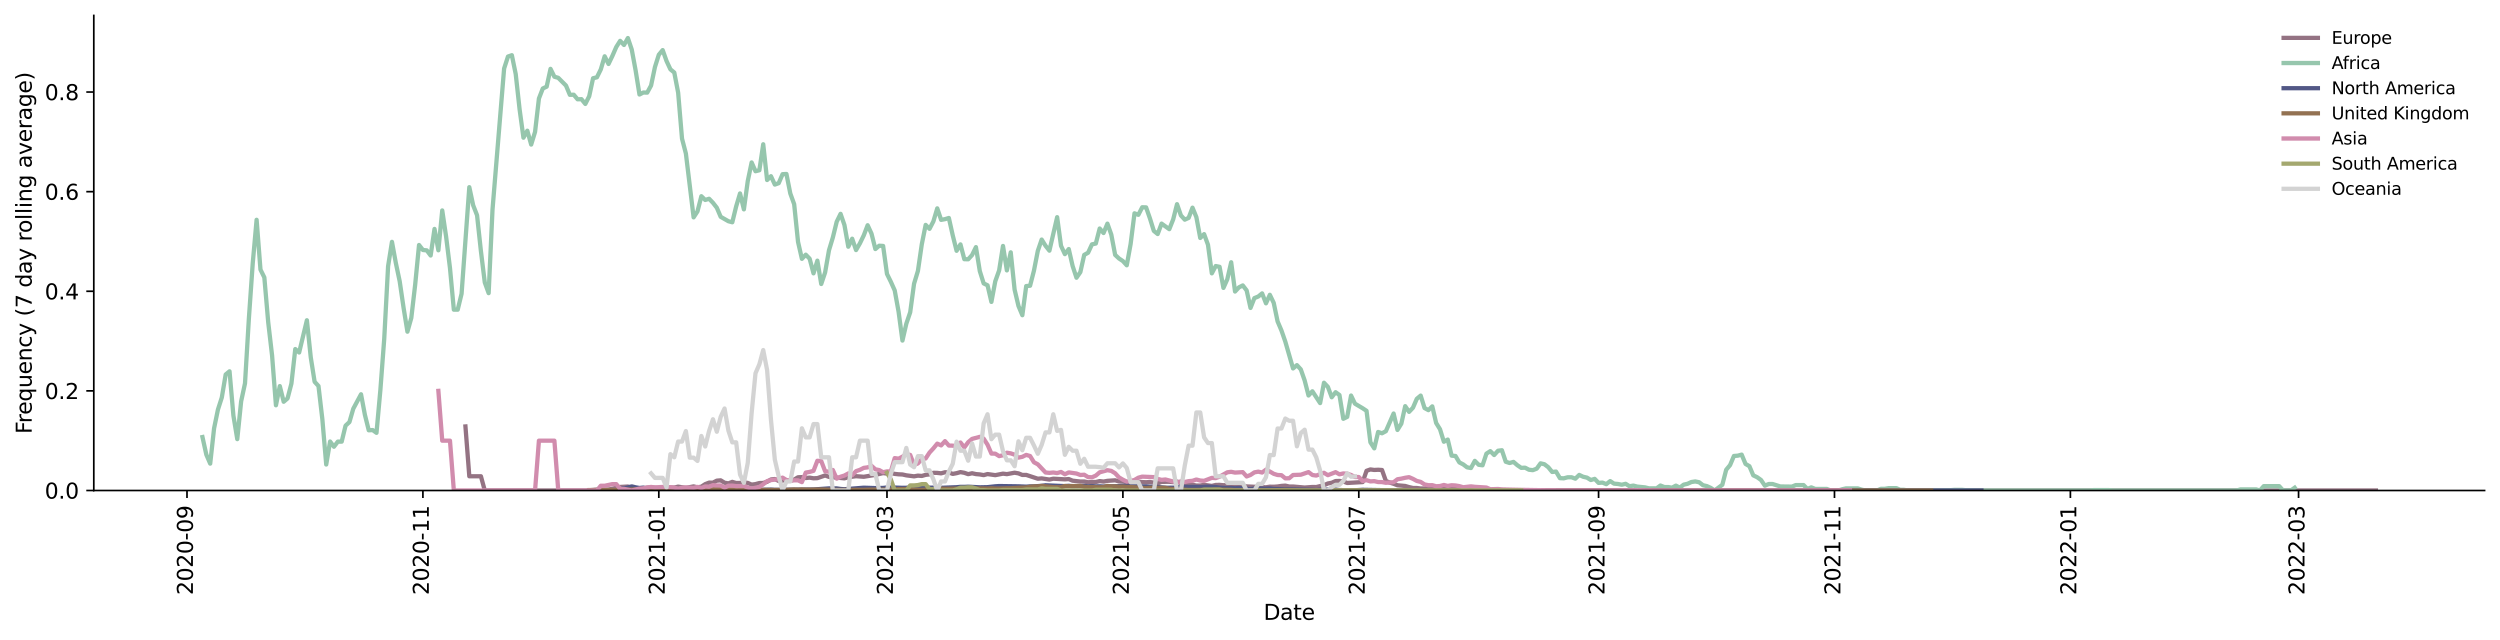 <?xml version="1.0" encoding="utf-8" standalone="no"?>
<!DOCTYPE svg PUBLIC "-//W3C//DTD SVG 1.1//EN"
  "http://www.w3.org/Graphics/SVG/1.1/DTD/svg11.dtd">
<svg xmlns:xlink="http://www.w3.org/1999/xlink" width="1166.981pt" height="298.621pt" viewBox="0 0 1166.981 298.621" xmlns="http://www.w3.org/2000/svg" version="1.1">
 <defs>
  <style type="text/css">*{stroke-linejoin: round; stroke-linecap: butt}</style>
 </defs>
 <g id="figure_1">
  <g id="patch_1">
   <path d="M 0 298.621 
L 1166.981 298.621 
L 1166.981 0 
L 0 0 
z
" style="fill: #ffffff"/>
  </g>
  <g id="axes_1">
   <g id="patch_2">
    <path d="M 43.781 228.96 
L 1159.781 228.96 
L 1159.781 7.2 
L 43.781 7.2 
z
" style="fill: #ffffff"/>
   </g>
   <g id="matplotlib.axis_1">
    <g id="xtick_1">
     <g id="line2d_1">
      <defs>
       <path id="m773ef288e5" d="M 0 0 
L 0 3.5 
" style="stroke: #000000; stroke-width: 0.8"/>
      </defs>
      <g>
       <use xlink:href="#m773ef288e5" x="87.288" y="228.96" style="stroke: #000000; stroke-width: 0.8"/>
      </g>
     </g>
     <g id="text_1">
      <!-- 2020-09 -->
      <g transform="translate(90.047 277.743)rotate(-90)scale(0.1 -0.1)">
       <defs>
        <path id="DejaVuSans-32" d="M 1228 531 
L 3431 531 
L 3431 0 
L 469 0 
L 469 531 
Q 828 903 1448 1529 
Q 2069 2156 2228 2338 
Q 2531 2678 2651 2914 
Q 2772 3150 2772 3378 
Q 2772 3750 2511 3984 
Q 2250 4219 1831 4219 
Q 1534 4219 1204 4116 
Q 875 4013 500 3803 
L 500 4441 
Q 881 4594 1212 4672 
Q 1544 4750 1819 4750 
Q 2544 4750 2975 4387 
Q 3406 4025 3406 3419 
Q 3406 3131 3298 2873 
Q 3191 2616 2906 2266 
Q 2828 2175 2409 1742 
Q 1991 1309 1228 531 
z
" transform="scale(0.016)"/>
        <path id="DejaVuSans-30" d="M 2034 4250 
Q 1547 4250 1301 3770 
Q 1056 3291 1056 2328 
Q 1056 1369 1301 889 
Q 1547 409 2034 409 
Q 2525 409 2770 889 
Q 3016 1369 3016 2328 
Q 3016 3291 2770 3770 
Q 2525 4250 2034 4250 
z
M 2034 4750 
Q 2819 4750 3233 4129 
Q 3647 3509 3647 2328 
Q 3647 1150 3233 529 
Q 2819 -91 2034 -91 
Q 1250 -91 836 529 
Q 422 1150 422 2328 
Q 422 3509 836 4129 
Q 1250 4750 2034 4750 
z
" transform="scale(0.016)"/>
        <path id="DejaVuSans-2d" d="M 313 2009 
L 1997 2009 
L 1997 1497 
L 313 1497 
L 313 2009 
z
" transform="scale(0.016)"/>
        <path id="DejaVuSans-39" d="M 703 97 
L 703 672 
Q 941 559 1184 500 
Q 1428 441 1663 441 
Q 2288 441 2617 861 
Q 2947 1281 2994 2138 
Q 2813 1869 2534 1725 
Q 2256 1581 1919 1581 
Q 1219 1581 811 2004 
Q 403 2428 403 3163 
Q 403 3881 828 4315 
Q 1253 4750 1959 4750 
Q 2769 4750 3195 4129 
Q 3622 3509 3622 2328 
Q 3622 1225 3098 567 
Q 2575 -91 1691 -91 
Q 1453 -91 1209 -44 
Q 966 3 703 97 
z
M 1959 2075 
Q 2384 2075 2632 2365 
Q 2881 2656 2881 3163 
Q 2881 3666 2632 3958 
Q 2384 4250 1959 4250 
Q 1534 4250 1286 3958 
Q 1038 3666 1038 3163 
Q 1038 2656 1286 2365 
Q 1534 2075 1959 2075 
z
" transform="scale(0.016)"/>
       </defs>
       <use xlink:href="#DejaVuSans-32"/>
       <use xlink:href="#DejaVuSans-30" x="63.623"/>
       <use xlink:href="#DejaVuSans-32" x="127.246"/>
       <use xlink:href="#DejaVuSans-30" x="190.869"/>
       <use xlink:href="#DejaVuSans-2d" x="254.492"/>
       <use xlink:href="#DejaVuSans-30" x="290.576"/>
       <use xlink:href="#DejaVuSans-39" x="354.199"/>
      </g>
     </g>
    </g>
    <g id="xtick_2">
     <g id="line2d_2">
      <g>
       <use xlink:href="#m773ef288e5" x="197.407" y="228.96" style="stroke: #000000; stroke-width: 0.8"/>
      </g>
     </g>
     <g id="text_2">
      <!-- 2020-11 -->
      <g transform="translate(200.167 277.743)rotate(-90)scale(0.1 -0.1)">
       <defs>
        <path id="DejaVuSans-31" d="M 794 531 
L 1825 531 
L 1825 4091 
L 703 3866 
L 703 4441 
L 1819 4666 
L 2450 4666 
L 2450 531 
L 3481 531 
L 3481 0 
L 794 0 
L 794 531 
z
" transform="scale(0.016)"/>
       </defs>
       <use xlink:href="#DejaVuSans-32"/>
       <use xlink:href="#DejaVuSans-30" x="63.623"/>
       <use xlink:href="#DejaVuSans-32" x="127.246"/>
       <use xlink:href="#DejaVuSans-30" x="190.869"/>
       <use xlink:href="#DejaVuSans-2d" x="254.492"/>
       <use xlink:href="#DejaVuSans-31" x="290.576"/>
       <use xlink:href="#DejaVuSans-31" x="354.199"/>
      </g>
     </g>
    </g>
    <g id="xtick_3">
     <g id="line2d_3">
      <g>
       <use xlink:href="#m773ef288e5" x="307.527" y="228.96" style="stroke: #000000; stroke-width: 0.8"/>
      </g>
     </g>
     <g id="text_3">
      <!-- 2021-01 -->
      <g transform="translate(310.286 277.743)rotate(-90)scale(0.1 -0.1)">
       <use xlink:href="#DejaVuSans-32"/>
       <use xlink:href="#DejaVuSans-30" x="63.623"/>
       <use xlink:href="#DejaVuSans-32" x="127.246"/>
       <use xlink:href="#DejaVuSans-31" x="190.869"/>
       <use xlink:href="#DejaVuSans-2d" x="254.492"/>
       <use xlink:href="#DejaVuSans-30" x="290.576"/>
       <use xlink:href="#DejaVuSans-31" x="354.199"/>
      </g>
     </g>
    </g>
    <g id="xtick_4">
     <g id="line2d_4">
      <g>
       <use xlink:href="#m773ef288e5" x="414.036" y="228.96" style="stroke: #000000; stroke-width: 0.8"/>
      </g>
     </g>
     <g id="text_4">
      <!-- 2021-03 -->
      <g transform="translate(416.796 277.743)rotate(-90)scale(0.1 -0.1)">
       <defs>
        <path id="DejaVuSans-33" d="M 2597 2516 
Q 3050 2419 3304 2112 
Q 3559 1806 3559 1356 
Q 3559 666 3084 287 
Q 2609 -91 1734 -91 
Q 1441 -91 1130 -33 
Q 819 25 488 141 
L 488 750 
Q 750 597 1062 519 
Q 1375 441 1716 441 
Q 2309 441 2620 675 
Q 2931 909 2931 1356 
Q 2931 1769 2642 2001 
Q 2353 2234 1838 2234 
L 1294 2234 
L 1294 2753 
L 1863 2753 
Q 2328 2753 2575 2939 
Q 2822 3125 2822 3475 
Q 2822 3834 2567 4026 
Q 2313 4219 1838 4219 
Q 1578 4219 1281 4162 
Q 984 4106 628 3988 
L 628 4550 
Q 988 4650 1302 4700 
Q 1616 4750 1894 4750 
Q 2613 4750 3031 4423 
Q 3450 4097 3450 3541 
Q 3450 3153 3228 2886 
Q 3006 2619 2597 2516 
z
" transform="scale(0.016)"/>
       </defs>
       <use xlink:href="#DejaVuSans-32"/>
       <use xlink:href="#DejaVuSans-30" x="63.623"/>
       <use xlink:href="#DejaVuSans-32" x="127.246"/>
       <use xlink:href="#DejaVuSans-31" x="190.869"/>
       <use xlink:href="#DejaVuSans-2d" x="254.492"/>
       <use xlink:href="#DejaVuSans-30" x="290.576"/>
       <use xlink:href="#DejaVuSans-33" x="354.199"/>
      </g>
     </g>
    </g>
    <g id="xtick_5">
     <g id="line2d_5">
      <g>
       <use xlink:href="#m773ef288e5" x="524.156" y="228.96" style="stroke: #000000; stroke-width: 0.8"/>
      </g>
     </g>
     <g id="text_5">
      <!-- 2021-05 -->
      <g transform="translate(526.915 277.743)rotate(-90)scale(0.1 -0.1)">
       <defs>
        <path id="DejaVuSans-35" d="M 691 4666 
L 3169 4666 
L 3169 4134 
L 1269 4134 
L 1269 2991 
Q 1406 3038 1543 3061 
Q 1681 3084 1819 3084 
Q 2600 3084 3056 2656 
Q 3513 2228 3513 1497 
Q 3513 744 3044 326 
Q 2575 -91 1722 -91 
Q 1428 -91 1123 -41 
Q 819 9 494 109 
L 494 744 
Q 775 591 1075 516 
Q 1375 441 1709 441 
Q 2250 441 2565 725 
Q 2881 1009 2881 1497 
Q 2881 1984 2565 2268 
Q 2250 2553 1709 2553 
Q 1456 2553 1204 2497 
Q 953 2441 691 2322 
L 691 4666 
z
" transform="scale(0.016)"/>
       </defs>
       <use xlink:href="#DejaVuSans-32"/>
       <use xlink:href="#DejaVuSans-30" x="63.623"/>
       <use xlink:href="#DejaVuSans-32" x="127.246"/>
       <use xlink:href="#DejaVuSans-31" x="190.869"/>
       <use xlink:href="#DejaVuSans-2d" x="254.492"/>
       <use xlink:href="#DejaVuSans-30" x="290.576"/>
       <use xlink:href="#DejaVuSans-35" x="354.199"/>
      </g>
     </g>
    </g>
    <g id="xtick_6">
     <g id="line2d_6">
      <g>
       <use xlink:href="#m773ef288e5" x="634.276" y="228.96" style="stroke: #000000; stroke-width: 0.8"/>
      </g>
     </g>
     <g id="text_6">
      <!-- 2021-07 -->
      <g transform="translate(637.035 277.743)rotate(-90)scale(0.1 -0.1)">
       <defs>
        <path id="DejaVuSans-37" d="M 525 4666 
L 3525 4666 
L 3525 4397 
L 1831 0 
L 1172 0 
L 2766 4134 
L 525 4134 
L 525 4666 
z
" transform="scale(0.016)"/>
       </defs>
       <use xlink:href="#DejaVuSans-32"/>
       <use xlink:href="#DejaVuSans-30" x="63.623"/>
       <use xlink:href="#DejaVuSans-32" x="127.246"/>
       <use xlink:href="#DejaVuSans-31" x="190.869"/>
       <use xlink:href="#DejaVuSans-2d" x="254.492"/>
       <use xlink:href="#DejaVuSans-30" x="290.576"/>
       <use xlink:href="#DejaVuSans-37" x="354.199"/>
      </g>
     </g>
    </g>
    <g id="xtick_7">
     <g id="line2d_7">
      <g>
       <use xlink:href="#m773ef288e5" x="746.201" y="228.96" style="stroke: #000000; stroke-width: 0.8"/>
      </g>
     </g>
     <g id="text_7">
      <!-- 2021-09 -->
      <g transform="translate(748.96 277.743)rotate(-90)scale(0.1 -0.1)">
       <use xlink:href="#DejaVuSans-32"/>
       <use xlink:href="#DejaVuSans-30" x="63.623"/>
       <use xlink:href="#DejaVuSans-32" x="127.246"/>
       <use xlink:href="#DejaVuSans-31" x="190.869"/>
       <use xlink:href="#DejaVuSans-2d" x="254.492"/>
       <use xlink:href="#DejaVuSans-30" x="290.576"/>
       <use xlink:href="#DejaVuSans-39" x="354.199"/>
      </g>
     </g>
    </g>
    <g id="xtick_8">
     <g id="line2d_8">
      <g>
       <use xlink:href="#m773ef288e5" x="856.32" y="228.96" style="stroke: #000000; stroke-width: 0.8"/>
      </g>
     </g>
     <g id="text_8">
      <!-- 2021-11 -->
      <g transform="translate(859.08 277.743)rotate(-90)scale(0.1 -0.1)">
       <use xlink:href="#DejaVuSans-32"/>
       <use xlink:href="#DejaVuSans-30" x="63.623"/>
       <use xlink:href="#DejaVuSans-32" x="127.246"/>
       <use xlink:href="#DejaVuSans-31" x="190.869"/>
       <use xlink:href="#DejaVuSans-2d" x="254.492"/>
       <use xlink:href="#DejaVuSans-31" x="290.576"/>
       <use xlink:href="#DejaVuSans-31" x="354.199"/>
      </g>
     </g>
    </g>
    <g id="xtick_9">
     <g id="line2d_9">
      <g>
       <use xlink:href="#m773ef288e5" x="966.44" y="228.96" style="stroke: #000000; stroke-width: 0.8"/>
      </g>
     </g>
     <g id="text_9">
      <!-- 2022-01 -->
      <g transform="translate(969.199 277.743)rotate(-90)scale(0.1 -0.1)">
       <use xlink:href="#DejaVuSans-32"/>
       <use xlink:href="#DejaVuSans-30" x="63.623"/>
       <use xlink:href="#DejaVuSans-32" x="127.246"/>
       <use xlink:href="#DejaVuSans-32" x="190.869"/>
       <use xlink:href="#DejaVuSans-2d" x="254.492"/>
       <use xlink:href="#DejaVuSans-30" x="290.576"/>
       <use xlink:href="#DejaVuSans-31" x="354.199"/>
      </g>
     </g>
    </g>
    <g id="xtick_10">
     <g id="line2d_10">
      <g>
       <use xlink:href="#m773ef288e5" x="1072.949" y="228.96" style="stroke: #000000; stroke-width: 0.8"/>
      </g>
     </g>
     <g id="text_10">
      <!-- 2022-03 -->
      <g transform="translate(1075.709 277.743)rotate(-90)scale(0.1 -0.1)">
       <use xlink:href="#DejaVuSans-32"/>
       <use xlink:href="#DejaVuSans-30" x="63.623"/>
       <use xlink:href="#DejaVuSans-32" x="127.246"/>
       <use xlink:href="#DejaVuSans-32" x="190.869"/>
       <use xlink:href="#DejaVuSans-2d" x="254.492"/>
       <use xlink:href="#DejaVuSans-30" x="290.576"/>
       <use xlink:href="#DejaVuSans-33" x="354.199"/>
      </g>
     </g>
    </g>
    <g id="text_11">
     <!-- Date -->
     <g transform="translate(589.83 289.341)scale(0.1 -0.1)">
      <defs>
       <path id="DejaVuSans-44" d="M 1259 4147 
L 1259 519 
L 2022 519 
Q 2988 519 3436 956 
Q 3884 1394 3884 2338 
Q 3884 3275 3436 3711 
Q 2988 4147 2022 4147 
L 1259 4147 
z
M 628 4666 
L 1925 4666 
Q 3281 4666 3915 4102 
Q 4550 3538 4550 2338 
Q 4550 1131 3912 565 
Q 3275 0 1925 0 
L 628 0 
L 628 4666 
z
" transform="scale(0.016)"/>
       <path id="DejaVuSans-61" d="M 2194 1759 
Q 1497 1759 1228 1600 
Q 959 1441 959 1056 
Q 959 750 1161 570 
Q 1363 391 1709 391 
Q 2188 391 2477 730 
Q 2766 1069 2766 1631 
L 2766 1759 
L 2194 1759 
z
M 3341 1997 
L 3341 0 
L 2766 0 
L 2766 531 
Q 2569 213 2275 61 
Q 1981 -91 1556 -91 
Q 1019 -91 701 211 
Q 384 513 384 1019 
Q 384 1609 779 1909 
Q 1175 2209 1959 2209 
L 2766 2209 
L 2766 2266 
Q 2766 2663 2505 2880 
Q 2244 3097 1772 3097 
Q 1472 3097 1187 3025 
Q 903 2953 641 2809 
L 641 3341 
Q 956 3463 1253 3523 
Q 1550 3584 1831 3584 
Q 2591 3584 2966 3190 
Q 3341 2797 3341 1997 
z
" transform="scale(0.016)"/>
       <path id="DejaVuSans-74" d="M 1172 4494 
L 1172 3500 
L 2356 3500 
L 2356 3053 
L 1172 3053 
L 1172 1153 
Q 1172 725 1289 603 
Q 1406 481 1766 481 
L 2356 481 
L 2356 0 
L 1766 0 
Q 1100 0 847 248 
Q 594 497 594 1153 
L 594 3053 
L 172 3053 
L 172 3500 
L 594 3500 
L 594 4494 
L 1172 4494 
z
" transform="scale(0.016)"/>
       <path id="DejaVuSans-65" d="M 3597 1894 
L 3597 1613 
L 953 1613 
Q 991 1019 1311 708 
Q 1631 397 2203 397 
Q 2534 397 2845 478 
Q 3156 559 3463 722 
L 3463 178 
Q 3153 47 2828 -22 
Q 2503 -91 2169 -91 
Q 1331 -91 842 396 
Q 353 884 353 1716 
Q 353 2575 817 3079 
Q 1281 3584 2069 3584 
Q 2775 3584 3186 3129 
Q 3597 2675 3597 1894 
z
M 3022 2063 
Q 3016 2534 2758 2815 
Q 2500 3097 2075 3097 
Q 1594 3097 1305 2825 
Q 1016 2553 972 2059 
L 3022 2063 
z
" transform="scale(0.016)"/>
      </defs>
      <use xlink:href="#DejaVuSans-44"/>
      <use xlink:href="#DejaVuSans-61" x="77.002"/>
      <use xlink:href="#DejaVuSans-74" x="138.281"/>
      <use xlink:href="#DejaVuSans-65" x="177.49"/>
     </g>
    </g>
   </g>
   <g id="matplotlib.axis_2">
    <g id="ytick_1">
     <g id="line2d_11">
      <defs>
       <path id="m1d867a7372" d="M 0 0 
L -3.5 0 
" style="stroke: #000000; stroke-width: 0.8"/>
      </defs>
      <g>
       <use xlink:href="#m1d867a7372" x="43.781" y="228.96" style="stroke: #000000; stroke-width: 0.8"/>
      </g>
     </g>
     <g id="text_12">
      <!-- 0.0 -->
      <g transform="translate(20.878 232.759)scale(0.1 -0.1)">
       <defs>
        <path id="DejaVuSans-2e" d="M 684 794 
L 1344 794 
L 1344 0 
L 684 0 
L 684 794 
z
" transform="scale(0.016)"/>
       </defs>
       <use xlink:href="#DejaVuSans-30"/>
       <use xlink:href="#DejaVuSans-2e" x="63.623"/>
       <use xlink:href="#DejaVuSans-30" x="95.41"/>
      </g>
     </g>
    </g>
    <g id="ytick_2">
     <g id="line2d_12">
      <g>
       <use xlink:href="#m1d867a7372" x="43.781" y="182.459" style="stroke: #000000; stroke-width: 0.8"/>
      </g>
     </g>
     <g id="text_13">
      <!-- 0.2 -->
      <g transform="translate(20.878 186.259)scale(0.1 -0.1)">
       <use xlink:href="#DejaVuSans-30"/>
       <use xlink:href="#DejaVuSans-2e" x="63.623"/>
       <use xlink:href="#DejaVuSans-32" x="95.41"/>
      </g>
     </g>
    </g>
    <g id="ytick_3">
     <g id="line2d_13">
      <g>
       <use xlink:href="#m1d867a7372" x="43.781" y="135.959" style="stroke: #000000; stroke-width: 0.8"/>
      </g>
     </g>
     <g id="text_14">
      <!-- 0.4 -->
      <g transform="translate(20.878 139.758)scale(0.1 -0.1)">
       <defs>
        <path id="DejaVuSans-34" d="M 2419 4116 
L 825 1625 
L 2419 1625 
L 2419 4116 
z
M 2253 4666 
L 3047 4666 
L 3047 1625 
L 3713 1625 
L 3713 1100 
L 3047 1100 
L 3047 0 
L 2419 0 
L 2419 1100 
L 313 1100 
L 313 1709 
L 2253 4666 
z
" transform="scale(0.016)"/>
       </defs>
       <use xlink:href="#DejaVuSans-30"/>
       <use xlink:href="#DejaVuSans-2e" x="63.623"/>
       <use xlink:href="#DejaVuSans-34" x="95.41"/>
      </g>
     </g>
    </g>
    <g id="ytick_4">
     <g id="line2d_14">
      <g>
       <use xlink:href="#m1d867a7372" x="43.781" y="89.458" style="stroke: #000000; stroke-width: 0.8"/>
      </g>
     </g>
     <g id="text_15">
      <!-- 0.6 -->
      <g transform="translate(20.878 93.257)scale(0.1 -0.1)">
       <defs>
        <path id="DejaVuSans-36" d="M 2113 2584 
Q 1688 2584 1439 2293 
Q 1191 2003 1191 1497 
Q 1191 994 1439 701 
Q 1688 409 2113 409 
Q 2538 409 2786 701 
Q 3034 994 3034 1497 
Q 3034 2003 2786 2293 
Q 2538 2584 2113 2584 
z
M 3366 4563 
L 3366 3988 
Q 3128 4100 2886 4159 
Q 2644 4219 2406 4219 
Q 1781 4219 1451 3797 
Q 1122 3375 1075 2522 
Q 1259 2794 1537 2939 
Q 1816 3084 2150 3084 
Q 2853 3084 3261 2657 
Q 3669 2231 3669 1497 
Q 3669 778 3244 343 
Q 2819 -91 2113 -91 
Q 1303 -91 875 529 
Q 447 1150 447 2328 
Q 447 3434 972 4092 
Q 1497 4750 2381 4750 
Q 2619 4750 2861 4703 
Q 3103 4656 3366 4563 
z
" transform="scale(0.016)"/>
       </defs>
       <use xlink:href="#DejaVuSans-30"/>
       <use xlink:href="#DejaVuSans-2e" x="63.623"/>
       <use xlink:href="#DejaVuSans-36" x="95.41"/>
      </g>
     </g>
    </g>
    <g id="ytick_5">
     <g id="line2d_15">
      <g>
       <use xlink:href="#m1d867a7372" x="43.781" y="42.957" style="stroke: #000000; stroke-width: 0.8"/>
      </g>
     </g>
     <g id="text_16">
      <!-- 0.8 -->
      <g transform="translate(20.878 46.757)scale(0.1 -0.1)">
       <defs>
        <path id="DejaVuSans-38" d="M 2034 2216 
Q 1584 2216 1326 1975 
Q 1069 1734 1069 1313 
Q 1069 891 1326 650 
Q 1584 409 2034 409 
Q 2484 409 2743 651 
Q 3003 894 3003 1313 
Q 3003 1734 2745 1975 
Q 2488 2216 2034 2216 
z
M 1403 2484 
Q 997 2584 770 2862 
Q 544 3141 544 3541 
Q 544 4100 942 4425 
Q 1341 4750 2034 4750 
Q 2731 4750 3128 4425 
Q 3525 4100 3525 3541 
Q 3525 3141 3298 2862 
Q 3072 2584 2669 2484 
Q 3125 2378 3379 2068 
Q 3634 1759 3634 1313 
Q 3634 634 3220 271 
Q 2806 -91 2034 -91 
Q 1263 -91 848 271 
Q 434 634 434 1313 
Q 434 1759 690 2068 
Q 947 2378 1403 2484 
z
M 1172 3481 
Q 1172 3119 1398 2916 
Q 1625 2713 2034 2713 
Q 2441 2713 2670 2916 
Q 2900 3119 2900 3481 
Q 2900 3844 2670 4047 
Q 2441 4250 2034 4250 
Q 1625 4250 1398 4047 
Q 1172 3844 1172 3481 
z
" transform="scale(0.016)"/>
       </defs>
       <use xlink:href="#DejaVuSans-30"/>
       <use xlink:href="#DejaVuSans-2e" x="63.623"/>
       <use xlink:href="#DejaVuSans-38" x="95.41"/>
      </g>
     </g>
    </g>
    <g id="text_17">
     <!-- Frequency (7 day rolling average) -->
     <g transform="translate(14.798 202.529)rotate(-90)scale(0.1 -0.1)">
      <defs>
       <path id="DejaVuSans-46" d="M 628 4666 
L 3309 4666 
L 3309 4134 
L 1259 4134 
L 1259 2759 
L 3109 2759 
L 3109 2228 
L 1259 2228 
L 1259 0 
L 628 0 
L 628 4666 
z
" transform="scale(0.016)"/>
       <path id="DejaVuSans-72" d="M 2631 2963 
Q 2534 3019 2420 3045 
Q 2306 3072 2169 3072 
Q 1681 3072 1420 2755 
Q 1159 2438 1159 1844 
L 1159 0 
L 581 0 
L 581 3500 
L 1159 3500 
L 1159 2956 
Q 1341 3275 1631 3429 
Q 1922 3584 2338 3584 
Q 2397 3584 2469 3576 
Q 2541 3569 2628 3553 
L 2631 2963 
z
" transform="scale(0.016)"/>
       <path id="DejaVuSans-71" d="M 947 1747 
Q 947 1113 1208 752 
Q 1469 391 1925 391 
Q 2381 391 2643 752 
Q 2906 1113 2906 1747 
Q 2906 2381 2643 2742 
Q 2381 3103 1925 3103 
Q 1469 3103 1208 2742 
Q 947 2381 947 1747 
z
M 2906 525 
Q 2725 213 2448 61 
Q 2172 -91 1784 -91 
Q 1150 -91 751 415 
Q 353 922 353 1747 
Q 353 2572 751 3078 
Q 1150 3584 1784 3584 
Q 2172 3584 2448 3432 
Q 2725 3281 2906 2969 
L 2906 3500 
L 3481 3500 
L 3481 -1331 
L 2906 -1331 
L 2906 525 
z
" transform="scale(0.016)"/>
       <path id="DejaVuSans-75" d="M 544 1381 
L 544 3500 
L 1119 3500 
L 1119 1403 
Q 1119 906 1312 657 
Q 1506 409 1894 409 
Q 2359 409 2629 706 
Q 2900 1003 2900 1516 
L 2900 3500 
L 3475 3500 
L 3475 0 
L 2900 0 
L 2900 538 
Q 2691 219 2414 64 
Q 2138 -91 1772 -91 
Q 1169 -91 856 284 
Q 544 659 544 1381 
z
M 1991 3584 
L 1991 3584 
z
" transform="scale(0.016)"/>
       <path id="DejaVuSans-6e" d="M 3513 2113 
L 3513 0 
L 2938 0 
L 2938 2094 
Q 2938 2591 2744 2837 
Q 2550 3084 2163 3084 
Q 1697 3084 1428 2787 
Q 1159 2491 1159 1978 
L 1159 0 
L 581 0 
L 581 3500 
L 1159 3500 
L 1159 2956 
Q 1366 3272 1645 3428 
Q 1925 3584 2291 3584 
Q 2894 3584 3203 3211 
Q 3513 2838 3513 2113 
z
" transform="scale(0.016)"/>
       <path id="DejaVuSans-63" d="M 3122 3366 
L 3122 2828 
Q 2878 2963 2633 3030 
Q 2388 3097 2138 3097 
Q 1578 3097 1268 2742 
Q 959 2388 959 1747 
Q 959 1106 1268 751 
Q 1578 397 2138 397 
Q 2388 397 2633 464 
Q 2878 531 3122 666 
L 3122 134 
Q 2881 22 2623 -34 
Q 2366 -91 2075 -91 
Q 1284 -91 818 406 
Q 353 903 353 1747 
Q 353 2603 823 3093 
Q 1294 3584 2113 3584 
Q 2378 3584 2631 3529 
Q 2884 3475 3122 3366 
z
" transform="scale(0.016)"/>
       <path id="DejaVuSans-79" d="M 2059 -325 
Q 1816 -950 1584 -1140 
Q 1353 -1331 966 -1331 
L 506 -1331 
L 506 -850 
L 844 -850 
Q 1081 -850 1212 -737 
Q 1344 -625 1503 -206 
L 1606 56 
L 191 3500 
L 800 3500 
L 1894 763 
L 2988 3500 
L 3597 3500 
L 2059 -325 
z
" transform="scale(0.016)"/>
       <path id="DejaVuSans-20" transform="scale(0.016)"/>
       <path id="DejaVuSans-28" d="M 1984 4856 
Q 1566 4138 1362 3434 
Q 1159 2731 1159 2009 
Q 1159 1288 1364 580 
Q 1569 -128 1984 -844 
L 1484 -844 
Q 1016 -109 783 600 
Q 550 1309 550 2009 
Q 550 2706 781 3412 
Q 1013 4119 1484 4856 
L 1984 4856 
z
" transform="scale(0.016)"/>
       <path id="DejaVuSans-64" d="M 2906 2969 
L 2906 4863 
L 3481 4863 
L 3481 0 
L 2906 0 
L 2906 525 
Q 2725 213 2448 61 
Q 2172 -91 1784 -91 
Q 1150 -91 751 415 
Q 353 922 353 1747 
Q 353 2572 751 3078 
Q 1150 3584 1784 3584 
Q 2172 3584 2448 3432 
Q 2725 3281 2906 2969 
z
M 947 1747 
Q 947 1113 1208 752 
Q 1469 391 1925 391 
Q 2381 391 2643 752 
Q 2906 1113 2906 1747 
Q 2906 2381 2643 2742 
Q 2381 3103 1925 3103 
Q 1469 3103 1208 2742 
Q 947 2381 947 1747 
z
" transform="scale(0.016)"/>
       <path id="DejaVuSans-6f" d="M 1959 3097 
Q 1497 3097 1228 2736 
Q 959 2375 959 1747 
Q 959 1119 1226 758 
Q 1494 397 1959 397 
Q 2419 397 2687 759 
Q 2956 1122 2956 1747 
Q 2956 2369 2687 2733 
Q 2419 3097 1959 3097 
z
M 1959 3584 
Q 2709 3584 3137 3096 
Q 3566 2609 3566 1747 
Q 3566 888 3137 398 
Q 2709 -91 1959 -91 
Q 1206 -91 779 398 
Q 353 888 353 1747 
Q 353 2609 779 3096 
Q 1206 3584 1959 3584 
z
" transform="scale(0.016)"/>
       <path id="DejaVuSans-6c" d="M 603 4863 
L 1178 4863 
L 1178 0 
L 603 0 
L 603 4863 
z
" transform="scale(0.016)"/>
       <path id="DejaVuSans-69" d="M 603 3500 
L 1178 3500 
L 1178 0 
L 603 0 
L 603 3500 
z
M 603 4863 
L 1178 4863 
L 1178 4134 
L 603 4134 
L 603 4863 
z
" transform="scale(0.016)"/>
       <path id="DejaVuSans-67" d="M 2906 1791 
Q 2906 2416 2648 2759 
Q 2391 3103 1925 3103 
Q 1463 3103 1205 2759 
Q 947 2416 947 1791 
Q 947 1169 1205 825 
Q 1463 481 1925 481 
Q 2391 481 2648 825 
Q 2906 1169 2906 1791 
z
M 3481 434 
Q 3481 -459 3084 -895 
Q 2688 -1331 1869 -1331 
Q 1566 -1331 1297 -1286 
Q 1028 -1241 775 -1147 
L 775 -588 
Q 1028 -725 1275 -790 
Q 1522 -856 1778 -856 
Q 2344 -856 2625 -561 
Q 2906 -266 2906 331 
L 2906 616 
Q 2728 306 2450 153 
Q 2172 0 1784 0 
Q 1141 0 747 490 
Q 353 981 353 1791 
Q 353 2603 747 3093 
Q 1141 3584 1784 3584 
Q 2172 3584 2450 3431 
Q 2728 3278 2906 2969 
L 2906 3500 
L 3481 3500 
L 3481 434 
z
" transform="scale(0.016)"/>
       <path id="DejaVuSans-76" d="M 191 3500 
L 800 3500 
L 1894 563 
L 2988 3500 
L 3597 3500 
L 2284 0 
L 1503 0 
L 191 3500 
z
" transform="scale(0.016)"/>
       <path id="DejaVuSans-29" d="M 513 4856 
L 1013 4856 
Q 1481 4119 1714 3412 
Q 1947 2706 1947 2009 
Q 1947 1309 1714 600 
Q 1481 -109 1013 -844 
L 513 -844 
Q 928 -128 1133 580 
Q 1338 1288 1338 2009 
Q 1338 2731 1133 3434 
Q 928 4138 513 4856 
z
" transform="scale(0.016)"/>
      </defs>
      <use xlink:href="#DejaVuSans-46"/>
      <use xlink:href="#DejaVuSans-72" x="50.27"/>
      <use xlink:href="#DejaVuSans-65" x="89.133"/>
      <use xlink:href="#DejaVuSans-71" x="150.656"/>
      <use xlink:href="#DejaVuSans-75" x="214.133"/>
      <use xlink:href="#DejaVuSans-65" x="277.512"/>
      <use xlink:href="#DejaVuSans-6e" x="339.035"/>
      <use xlink:href="#DejaVuSans-63" x="402.414"/>
      <use xlink:href="#DejaVuSans-79" x="457.395"/>
      <use xlink:href="#DejaVuSans-20" x="516.574"/>
      <use xlink:href="#DejaVuSans-28" x="548.361"/>
      <use xlink:href="#DejaVuSans-37" x="587.375"/>
      <use xlink:href="#DejaVuSans-20" x="650.998"/>
      <use xlink:href="#DejaVuSans-64" x="682.785"/>
      <use xlink:href="#DejaVuSans-61" x="746.262"/>
      <use xlink:href="#DejaVuSans-79" x="807.541"/>
      <use xlink:href="#DejaVuSans-20" x="866.721"/>
      <use xlink:href="#DejaVuSans-72" x="898.508"/>
      <use xlink:href="#DejaVuSans-6f" x="937.371"/>
      <use xlink:href="#DejaVuSans-6c" x="998.553"/>
      <use xlink:href="#DejaVuSans-6c" x="1026.336"/>
      <use xlink:href="#DejaVuSans-69" x="1054.119"/>
      <use xlink:href="#DejaVuSans-6e" x="1081.902"/>
      <use xlink:href="#DejaVuSans-67" x="1145.281"/>
      <use xlink:href="#DejaVuSans-20" x="1208.758"/>
      <use xlink:href="#DejaVuSans-61" x="1240.545"/>
      <use xlink:href="#DejaVuSans-76" x="1301.824"/>
      <use xlink:href="#DejaVuSans-65" x="1361.004"/>
      <use xlink:href="#DejaVuSans-72" x="1422.527"/>
      <use xlink:href="#DejaVuSans-61" x="1463.641"/>
      <use xlink:href="#DejaVuSans-67" x="1524.92"/>
      <use xlink:href="#DejaVuSans-65" x="1588.396"/>
      <use xlink:href="#DejaVuSans-29" x="1649.92"/>
     </g>
    </g>
   </g>
   <g id="line2d_16">
    <path d="M 217.265 199.067 
L 219.07 222.317 
L 224.486 222.317 
L 226.291 228.96 
L 273.227 228.96 
L 278.643 228.556 
L 284.059 228.527 
L 289.475 227.314 
L 293.085 227.105 
L 294.89 227.756 
L 298.501 228.041 
L 302.111 227.661 
L 303.916 227.533 
L 307.527 227.92 
L 309.332 227.692 
L 314.748 227.594 
L 316.553 227.154 
L 320.164 227.756 
L 323.774 227.04 
L 325.579 227.503 
L 327.385 227.179 
L 329.19 225.995 
L 330.995 225.291 
L 332.8 225.296 
L 334.606 224.371 
L 336.411 224.224 
L 338.216 225.332 
L 340.021 225.647 
L 341.827 224.935 
L 343.632 225.483 
L 345.437 225.444 
L 347.242 225.153 
L 349.048 225.433 
L 350.853 226.218 
L 352.658 225.984 
L 354.463 225.486 
L 356.268 225.437 
L 358.074 224.916 
L 359.879 223.814 
L 361.684 223.603 
L 363.489 224.509 
L 367.1 224.172 
L 368.905 224.447 
L 370.71 223.868 
L 372.516 222.788 
L 374.321 222.72 
L 376.126 223.146 
L 377.931 222.955 
L 379.737 223.268 
L 381.542 223.193 
L 385.152 221.943 
L 386.958 222.603 
L 394.179 223.293 
L 395.984 222.761 
L 399.594 222.285 
L 403.205 222.555 
L 408.62 221.663 
L 412.231 220.837 
L 414.036 221.082 
L 415.841 220.825 
L 417.647 221.211 
L 419.452 221.404 
L 421.257 221.482 
L 423.062 221.887 
L 426.673 222.351 
L 428.478 222.025 
L 430.283 222.174 
L 432.089 221.655 
L 433.894 221.445 
L 435.699 220.694 
L 437.504 220.745 
L 439.31 220.952 
L 441.115 220.449 
L 442.92 220.51 
L 444.725 221.214 
L 446.531 220.873 
L 448.336 220.376 
L 450.141 220.701 
L 451.946 221.334 
L 453.751 220.911 
L 455.557 221.301 
L 457.362 221.458 
L 459.167 221.785 
L 460.972 221.289 
L 464.583 221.798 
L 468.193 221.095 
L 469.999 221.323 
L 473.609 220.658 
L 475.414 220.972 
L 477.22 221.707 
L 479.025 221.683 
L 484.441 223.465 
L 486.246 223.314 
L 489.856 223.859 
L 491.662 223.451 
L 497.077 223.757 
L 498.883 223.621 
L 500.688 224.375 
L 504.298 224.788 
L 506.103 224.764 
L 507.909 225.118 
L 509.714 225.001 
L 511.519 224.997 
L 513.324 224.575 
L 515.13 224.797 
L 516.935 224.458 
L 520.545 224.208 
L 522.351 224.753 
L 524.156 224.734 
L 527.766 225.267 
L 531.377 224.937 
L 534.987 225.117 
L 536.793 224.977 
L 540.403 225.644 
L 542.208 224.918 
L 545.819 224.908 
L 547.624 225.048 
L 549.429 224.785 
L 551.235 225.602 
L 553.04 226.054 
L 556.65 226.274 
L 558.455 226.661 
L 560.261 226.637 
L 562.066 226.316 
L 565.676 226.828 
L 567.482 226.374 
L 569.287 226.334 
L 571.092 226.502 
L 572.897 226.447 
L 574.703 226.214 
L 578.313 226.902 
L 590.95 227.466 
L 592.755 227.182 
L 594.56 227.222 
L 596.366 227.091 
L 598.171 226.82 
L 599.976 226.689 
L 601.781 227.098 
L 603.586 227.105 
L 609.002 227.584 
L 612.613 227.323 
L 614.418 227.354 
L 618.028 226.486 
L 619.834 225.693 
L 621.639 225.352 
L 623.444 224.555 
L 625.249 224.502 
L 627.055 224.77 
L 628.86 225.448 
L 636.081 225.033 
L 637.886 219.771 
L 639.691 219.132 
L 641.497 219.373 
L 643.302 219.282 
L 645.107 219.393 
L 646.912 224.488 
L 648.718 225.273 
L 650.523 225.824 
L 652.328 226.53 
L 655.938 226.85 
L 657.744 227.382 
L 659.549 227.789 
L 661.354 227.8 
L 663.159 228.025 
L 664.965 228.019 
L 666.77 227.72 
L 668.575 227.641 
L 670.38 227.686 
L 672.186 227.535 
L 673.991 227.633 
L 675.796 227.955 
L 681.212 228.223 
L 683.017 228.434 
L 708.29 228.867 
L 726.343 228.949 
L 762.448 228.953 
L 791.332 228.96 
L 1109.054 228.957 
L 1109.054 228.957 
" clip-path="url(#p055e137dde)" style="fill: none; stroke: #947383; stroke-width: 2; stroke-linecap: square"/>
   </g>
   <g id="line2d_17">
    <path d="M 94.509 204.018 
L 96.314 212.224 
L 98.119 216.413 
L 99.924 199.974 
L 101.729 191.19 
L 103.535 185.554 
L 105.34 174.823 
L 107.145 173.325 
L 108.95 193.992 
L 110.756 204.974 
L 112.561 187.361 
L 114.366 178.944 
L 116.171 148.719 
L 117.977 122.885 
L 119.782 102.603 
L 121.587 125.853 
L 123.392 129.5 
L 125.198 150.426 
L 127.003 165.926 
L 128.808 189.176 
L 130.613 180.234 
L 132.419 187.528 
L 134.224 185.978 
L 136.029 179.04 
L 137.834 162.943 
L 139.64 164.544 
L 143.25 149.499 
L 145.055 166.771 
L 146.861 178.217 
L 148.666 180.194 
L 150.471 195.694 
L 152.276 216.831 
L 154.081 206.1 
L 155.887 208.536 
L 157.692 206.151 
L 159.497 206.151 
L 161.302 198.691 
L 163.108 197.022 
L 164.913 190.781 
L 168.523 184.05 
L 170.329 193.624 
L 172.134 200.857 
L 173.939 200.746 
L 175.744 202.042 
L 177.55 182.113 
L 179.355 158.158 
L 181.16 124.265 
L 182.965 112.902 
L 184.771 122.765 
L 186.576 131.331 
L 188.381 143.661 
L 190.186 154.821 
L 191.992 148.4 
L 193.797 132.899 
L 195.602 114.369 
L 197.407 116.694 
L 199.213 116.873 
L 201.018 119.269 
L 202.823 106.868 
L 204.628 116.833 
L 206.433 98.233 
L 208.239 110.454 
L 210.044 125.109 
L 211.849 144.554 
L 213.654 144.554 
L 215.46 137.114 
L 219.07 87.377 
L 220.875 95.831 
L 222.681 100.481 
L 224.486 117.222 
L 226.291 131.845 
L 228.096 136.827 
L 229.902 97.767 
L 235.317 31.988 
L 237.123 26.394 
L 238.928 25.774 
L 240.733 34.57 
L 242.538 50.997 
L 244.344 64.282 
L 246.149 61.019 
L 247.954 67.485 
L 249.759 61.584 
L 251.564 45.988 
L 253.37 41.313 
L 255.175 40.452 
L 256.98 32.148 
L 258.785 35.819 
L 260.591 36.33 
L 264.201 39.95 
L 266.006 44.268 
L 267.812 44.21 
L 269.617 46.356 
L 271.422 46.288 
L 273.227 48.511 
L 275.033 44.934 
L 276.838 36.525 
L 278.643 36.082 
L 280.448 32.392 
L 282.254 26.282 
L 284.059 29.859 
L 285.864 26.088 
L 287.669 21.949 
L 289.475 19.076 
L 291.28 20.995 
L 293.085 17.76 
L 294.89 23.125 
L 296.696 32.839 
L 298.501 44.113 
L 300.306 43.176 
L 302.111 43.238 
L 303.916 39.917 
L 305.722 31.298 
L 307.527 25.554 
L 309.332 23.389 
L 311.137 28.485 
L 312.943 32.363 
L 314.748 33.862 
L 316.553 43.261 
L 318.358 64.709 
L 320.164 71.662 
L 323.774 101.465 
L 325.579 98.68 
L 327.385 91.593 
L 329.19 93.345 
L 330.995 92.781 
L 332.8 94.651 
L 334.606 96.973 
L 336.411 101.203 
L 340.021 103.273 
L 341.827 103.751 
L 343.632 96.365 
L 345.437 90.3 
L 347.242 97.732 
L 349.048 84.519 
L 350.853 75.83 
L 352.658 79.927 
L 354.463 79.471 
L 356.268 67.346 
L 358.074 84.028 
L 359.879 82.25 
L 361.684 86.155 
L 363.489 85.506 
L 365.295 81.311 
L 367.1 81.211 
L 368.905 90.314 
L 370.71 95.309 
L 372.516 112.915 
L 374.321 120.827 
L 376.126 118.885 
L 377.931 120.75 
L 379.737 127.594 
L 381.542 121.678 
L 383.347 132.563 
L 385.152 127.186 
L 386.958 116.846 
L 388.763 110.859 
L 390.568 103.508 
L 392.373 99.82 
L 394.179 105.047 
L 395.984 115.163 
L 397.789 111.431 
L 399.594 116.725 
L 401.399 113.6 
L 403.205 109.855 
L 405.01 105.141 
L 406.815 109.081 
L 408.62 116.249 
L 410.426 114.697 
L 412.231 114.803 
L 414.036 127.872 
L 415.841 131.533 
L 417.647 135.574 
L 419.452 145.499 
L 421.257 158.968 
L 423.062 151.108 
L 424.868 145.786 
L 426.673 132.434 
L 428.478 126.468 
L 430.283 114.041 
L 432.089 104.987 
L 433.894 106.811 
L 435.699 103.328 
L 437.504 97.264 
L 439.31 102.627 
L 441.115 102.305 
L 442.92 101.749 
L 444.725 109.832 
L 446.531 117.064 
L 448.336 114.085 
L 450.141 120.988 
L 451.946 121.026 
L 453.751 119.054 
L 455.557 115.357 
L 457.362 126.545 
L 459.167 132.289 
L 460.972 133.176 
L 462.778 140.926 
L 464.583 131.315 
L 466.388 126.238 
L 468.193 114.81 
L 469.999 126.216 
L 471.804 117.796 
L 473.609 135.189 
L 475.414 142.822 
L 477.22 147.137 
L 479.025 133.538 
L 480.83 133.377 
L 482.635 126.368 
L 484.441 117.099 
L 486.246 111.823 
L 488.051 114.73 
L 489.856 117.004 
L 493.467 101.378 
L 495.272 114.738 
L 497.077 118.628 
L 498.883 116.257 
L 500.688 124.149 
L 502.493 129.641 
L 504.298 127.027 
L 506.103 118.981 
L 507.909 117.97 
L 509.714 114.069 
L 511.519 113.681 
L 513.324 106.672 
L 515.13 108.767 
L 516.935 104.393 
L 518.74 109.49 
L 520.545 118.986 
L 522.351 120.669 
L 524.156 121.863 
L 525.961 123.831 
L 527.766 113.888 
L 529.572 99.579 
L 531.377 100.274 
L 533.182 96.751 
L 534.987 96.805 
L 536.793 101.985 
L 538.598 107.781 
L 540.403 109.24 
L 542.208 104.383 
L 545.819 106.973 
L 547.624 102.442 
L 549.429 95.312 
L 551.235 100.546 
L 553.04 102.534 
L 554.845 101.714 
L 556.65 96.944 
L 558.455 101.356 
L 560.261 111.074 
L 562.066 109.298 
L 563.871 114.241 
L 565.676 127.589 
L 567.482 124.183 
L 569.287 124.55 
L 571.092 134.389 
L 572.897 130.352 
L 574.703 122.429 
L 576.508 136.078 
L 578.313 134.143 
L 580.118 133.237 
L 581.924 135.567 
L 583.729 143.733 
L 585.534 139.153 
L 587.339 138.419 
L 589.145 136.955 
L 590.95 141.585 
L 592.755 137.617 
L 594.56 141.376 
L 596.366 150.027 
L 598.171 154.269 
L 599.976 159.486 
L 603.586 171.985 
L 605.392 170.443 
L 607.197 172.421 
L 609.002 177.586 
L 610.807 184.613 
L 612.613 182.651 
L 616.223 188.156 
L 618.028 178.664 
L 619.834 180.581 
L 621.639 185.436 
L 623.444 183.082 
L 625.249 184.394 
L 627.055 195.49 
L 628.86 194.599 
L 630.665 184.639 
L 632.47 188.425 
L 636.081 190.571 
L 637.886 191.771 
L 639.691 206.46 
L 641.497 209.284 
L 643.302 201.636 
L 645.107 202.249 
L 646.912 201.282 
L 650.523 193.03 
L 652.328 200.69 
L 654.133 197.76 
L 655.938 189.593 
L 657.744 192.251 
L 659.549 190.34 
L 661.354 186.157 
L 663.159 184.66 
L 664.965 190.472 
L 666.77 191.452 
L 668.575 189.687 
L 670.38 197.446 
L 672.186 200.37 
L 673.991 206.2 
L 675.796 205.185 
L 677.601 212.691 
L 679.407 212.848 
L 681.212 215.853 
L 683.017 216.777 
L 684.822 218.15 
L 686.628 218.473 
L 688.433 215.135 
L 690.238 216.956 
L 692.043 217.199 
L 693.849 211.766 
L 695.654 210.591 
L 697.459 212.405 
L 699.264 210.405 
L 701.07 210.166 
L 702.875 215.538 
L 704.68 216.127 
L 706.485 215.608 
L 708.29 217.164 
L 710.096 218.388 
L 711.901 218.314 
L 713.706 219.263 
L 715.511 219.467 
L 717.317 218.777 
L 719.122 216.285 
L 720.927 216.709 
L 722.732 218.1 
L 724.538 220.313 
L 726.343 220.131 
L 728.148 223.193 
L 729.953 223.282 
L 731.759 222.798 
L 733.564 222.783 
L 735.369 223.439 
L 737.174 221.687 
L 738.98 222.539 
L 740.785 222.956 
L 742.59 224.067 
L 744.395 223.537 
L 746.201 225.417 
L 748.006 225.267 
L 749.811 226.005 
L 751.616 224.576 
L 753.421 225.765 
L 755.227 225.916 
L 757.032 226.267 
L 758.837 225.833 
L 760.642 226.98 
L 762.448 226.67 
L 764.253 227.142 
L 767.863 227.499 
L 769.669 227.942 
L 773.279 227.956 
L 775.084 226.642 
L 776.89 227.35 
L 778.695 227.35 
L 780.5 227.646 
L 782.305 226.684 
L 784.111 227.637 
L 785.916 226.239 
L 787.721 225.835 
L 789.526 225.004 
L 791.332 224.743 
L 793.137 225.103 
L 794.942 226.502 
L 796.747 226.906 
L 798.553 227.736 
L 800.358 228.96 
L 803.968 226.303 
L 805.773 219.278 
L 807.579 217.115 
L 809.384 212.844 
L 811.189 212.704 
L 812.994 212.209 
L 814.8 216.562 
L 816.605 217.618 
L 818.41 221.888 
L 820.215 222.761 
L 822.021 224.044 
L 823.826 226.716 
L 825.631 225.938 
L 827.436 225.938 
L 831.047 227.075 
L 836.463 227.148 
L 838.268 226.422 
L 841.878 226.422 
L 843.684 228.233 
L 845.489 227.495 
L 847.294 228.222 
L 852.71 228.222 
L 854.515 228.96 
L 858.125 228.96 
L 859.931 228.379 
L 861.736 227.974 
L 867.152 227.974 
L 868.957 228.556 
L 870.762 228.96 
L 876.178 228.96 
L 877.983 228.172 
L 879.788 228.172 
L 881.594 227.866 
L 885.204 227.866 
L 887.009 228.654 
L 888.815 228.654 
L 890.62 228.96 
L 906.867 228.96 
L 908.672 228.812 
L 910.477 228.812 
L 912.283 228.672 
L 915.893 228.672 
L 917.698 228.82 
L 919.504 228.82 
L 921.309 228.96 
L 975.466 228.96 
L 977.271 228.769 
L 984.492 228.769 
L 986.298 228.96 
L 1044.065 228.96 
L 1045.871 228.438 
L 1053.092 228.438 
L 1054.897 228.96 
L 1056.702 226.938 
L 1063.923 226.938 
L 1065.728 228.96 
L 1069.339 228.96 
L 1071.144 227.668 
L 1071.144 227.668 
" clip-path="url(#p055e137dde)" style="fill: none; stroke: #96c6ad; stroke-width: 2; stroke-linecap: square"/>
   </g>
   <g id="line2d_18">
    <path d="M 291.28 227.886 
L 293.085 227.561 
L 294.89 227.039 
L 296.696 227.482 
L 298.501 227.792 
L 300.306 227.615 
L 302.111 228.261 
L 303.916 228.783 
L 320.164 228.702 
L 323.774 228.496 
L 332.8 228.65 
L 336.411 228.667 
L 340.021 228.842 
L 343.632 228.715 
L 349.048 228.691 
L 352.658 228.721 
L 359.879 228.549 
L 361.684 228.649 
L 379.737 228.49 
L 386.958 227.984 
L 390.568 227.99 
L 392.373 228.246 
L 394.179 228.38 
L 401.399 227.804 
L 403.205 227.659 
L 408.62 227.836 
L 412.231 227.763 
L 414.036 227.567 
L 415.841 227.531 
L 421.257 227.722 
L 426.673 227.616 
L 428.478 227.503 
L 433.894 227.658 
L 435.699 227.62 
L 437.504 227.774 
L 446.531 227.432 
L 448.336 227.258 
L 450.141 227.284 
L 451.946 227.193 
L 457.362 227.482 
L 460.972 227.404 
L 464.583 227.006 
L 466.388 226.885 
L 475.414 227.018 
L 479.025 227.173 
L 480.83 227.04 
L 482.635 227.045 
L 486.246 226.78 
L 488.051 226.528 
L 497.077 226.922 
L 498.883 226.771 
L 500.688 226.93 
L 504.298 226.93 
L 506.103 226.806 
L 507.909 227.005 
L 509.714 226.887 
L 511.519 227.049 
L 513.324 227.005 
L 515.13 227.109 
L 522.351 226.928 
L 524.156 226.745 
L 529.572 226.681 
L 533.182 227.04 
L 534.987 227.047 
L 538.598 227.287 
L 540.403 227.348 
L 544.014 227.666 
L 547.624 227.652 
L 549.429 227.522 
L 551.235 227.267 
L 558.455 227.305 
L 560.261 227.354 
L 563.871 227.158 
L 567.482 227.337 
L 569.287 227.62 
L 572.897 227.839 
L 574.703 227.732 
L 576.508 227.92 
L 578.313 227.793 
L 583.729 228.308 
L 585.534 228.043 
L 590.95 228.069 
L 592.755 228.003 
L 594.56 228.245 
L 599.976 228.397 
L 612.613 228.656 
L 614.418 228.767 
L 616.223 228.589 
L 623.444 228.517 
L 625.249 228.761 
L 628.86 228.813 
L 632.47 228.852 
L 636.081 228.644 
L 650.523 228.88 
L 655.938 228.84 
L 825.631 228.96 
L 924.919 228.955 
L 924.919 228.955 
" clip-path="url(#p055e137dde)" style="fill: none; stroke: #525886; stroke-width: 2; stroke-linecap: square"/>
   </g>
   <g id="line2d_19">
    <path d="M 275.033 228.771 
L 284.059 228.671 
L 287.669 228.777 
L 302.111 228.193 
L 305.722 228.365 
L 307.527 228.042 
L 309.332 228.286 
L 311.137 228.343 
L 314.748 228.168 
L 316.553 228.524 
L 321.969 228.567 
L 323.774 228.684 
L 329.19 228.478 
L 334.606 228.365 
L 347.242 228.502 
L 354.463 228.65 
L 365.295 228.757 
L 368.905 228.57 
L 370.71 228.48 
L 372.516 228.573 
L 374.321 228.459 
L 376.126 228.564 
L 383.347 228.494 
L 388.763 228.666 
L 392.373 228.685 
L 403.205 228.666 
L 406.815 228.548 
L 415.841 228.56 
L 419.452 228.295 
L 424.868 228.298 
L 426.673 228.575 
L 430.283 228.672 
L 433.894 228.489 
L 439.31 228.074 
L 441.115 228.173 
L 451.946 227.981 
L 453.751 228.081 
L 455.557 227.947 
L 460.972 228.06 
L 462.778 227.93 
L 464.583 228.054 
L 468.193 228.019 
L 469.999 227.908 
L 471.804 227.917 
L 475.414 227.691 
L 479.025 227.574 
L 480.83 227.234 
L 482.635 227.057 
L 484.441 227.006 
L 486.246 226.815 
L 491.662 227.402 
L 495.272 227.459 
L 497.077 226.849 
L 498.883 226.943 
L 504.298 226.813 
L 506.103 227.256 
L 507.909 227.355 
L 509.714 227.341 
L 513.324 227.48 
L 515.13 227.353 
L 516.935 226.84 
L 518.74 227.018 
L 520.545 227.028 
L 522.351 227.193 
L 524.156 227.105 
L 525.961 227.31 
L 527.766 227.296 
L 534.987 227.921 
L 536.793 227.696 
L 538.598 227.628 
L 540.403 227.717 
L 544.014 227.713 
L 545.819 228.154 
L 554.845 228.704 
L 565.676 228.653 
L 567.482 228.5 
L 574.703 228.654 
L 576.508 228.87 
L 594.56 228.834 
L 599.976 228.699 
L 605.392 228.847 
L 607.197 228.96 
L 623.444 228.9 
L 645.107 228.96 
L 901.451 228.955 
L 901.451 228.955 
" clip-path="url(#p055e137dde)" style="fill: none; stroke: #937252; stroke-width: 2; stroke-linecap: square"/>
   </g>
   <g id="line2d_20">
    <path d="M 204.628 182.459 
L 206.433 205.71 
L 210.044 205.71 
L 211.849 228.96 
L 249.759 228.96 
L 251.564 205.71 
L 258.785 205.71 
L 260.591 228.96 
L 278.643 228.96 
L 280.448 226.746 
L 282.254 226.746 
L 285.864 225.987 
L 287.669 225.987 
L 289.475 228.201 
L 291.28 228.201 
L 294.89 228.96 
L 298.501 228.051 
L 300.306 227.942 
L 302.111 227.542 
L 303.916 227.307 
L 305.722 227.503 
L 309.332 227.302 
L 311.137 227.412 
L 312.943 227.384 
L 314.748 227.615 
L 316.553 228.099 
L 318.358 227.655 
L 320.164 227.52 
L 323.774 227.743 
L 325.579 227.272 
L 327.385 227.809 
L 329.19 227.068 
L 330.995 227.19 
L 332.8 226.473 
L 334.606 226.623 
L 336.411 226.604 
L 338.216 227.616 
L 340.021 226.715 
L 341.827 226.676 
L 343.632 226.916 
L 347.242 226.867 
L 349.048 227.539 
L 350.853 228.053 
L 354.463 227.291 
L 356.268 226.084 
L 358.074 224.571 
L 359.879 224.111 
L 363.489 223.649 
L 365.295 222.959 
L 367.1 224.059 
L 368.905 224.394 
L 370.71 224.201 
L 372.516 224.222 
L 374.321 225.052 
L 376.126 220.59 
L 377.931 220.276 
L 379.737 219.781 
L 381.542 215.083 
L 383.347 215.235 
L 385.152 219.953 
L 386.958 220.189 
L 388.763 219.396 
L 390.568 223.425 
L 392.373 222.533 
L 394.179 221.977 
L 395.984 220.989 
L 397.789 221.802 
L 399.594 219.933 
L 401.399 219.312 
L 403.205 218.401 
L 405.01 218.164 
L 406.815 217.455 
L 408.62 219.082 
L 410.426 219.428 
L 412.231 220.439 
L 414.036 220.047 
L 415.841 220.086 
L 417.647 213.845 
L 419.452 214.108 
L 421.257 213.184 
L 423.062 212.012 
L 424.868 212.353 
L 426.673 217.015 
L 428.478 216.32 
L 430.283 214.307 
L 432.089 214.009 
L 433.894 211.26 
L 435.699 209.296 
L 437.504 207.086 
L 439.31 207.904 
L 441.115 205.919 
L 442.92 207.977 
L 444.725 208.029 
L 446.531 208.319 
L 448.336 206.556 
L 450.141 208.848 
L 451.946 206.408 
L 453.751 204.876 
L 457.362 203.904 
L 459.167 204.753 
L 460.972 207.584 
L 462.778 211.721 
L 464.583 211.763 
L 466.388 212.911 
L 468.193 212.521 
L 469.999 211.325 
L 471.804 211.625 
L 473.609 212.229 
L 475.414 213.606 
L 477.22 213.239 
L 479.025 212.344 
L 480.83 212.87 
L 482.635 215.782 
L 484.441 216.737 
L 488.051 220.559 
L 489.856 220.735 
L 491.662 220.565 
L 493.467 220.826 
L 495.272 220.297 
L 497.077 221.388 
L 498.883 220.515 
L 502.493 221.043 
L 504.298 221.721 
L 506.103 221.595 
L 507.909 222.7 
L 509.714 222.802 
L 511.519 222.004 
L 513.324 220.47 
L 516.935 219.484 
L 518.74 219.814 
L 520.545 220.907 
L 522.351 222.855 
L 524.156 223.922 
L 525.961 224.81 
L 527.766 224.513 
L 529.572 224.042 
L 531.377 222.986 
L 533.182 222.488 
L 538.598 222.715 
L 540.403 223.543 
L 542.208 224 
L 544.014 223.819 
L 549.429 225.224 
L 551.235 224.675 
L 553.04 224.98 
L 554.845 224.595 
L 556.65 224.435 
L 558.455 223.836 
L 560.261 224.309 
L 562.066 224.439 
L 565.676 223.068 
L 567.482 223.183 
L 569.287 222.509 
L 572.897 220.469 
L 574.703 220.241 
L 576.508 220.602 
L 580.118 220.384 
L 581.924 222.407 
L 583.729 221.709 
L 585.534 220.501 
L 587.339 220.165 
L 589.145 220.578 
L 590.95 219.239 
L 592.755 220.115 
L 594.56 221.168 
L 596.366 221.726 
L 598.171 221.815 
L 599.976 223.284 
L 601.781 223.248 
L 603.586 221.729 
L 607.197 221.597 
L 610.807 220.372 
L 612.613 221.729 
L 614.418 221.985 
L 618.028 220.699 
L 619.834 221.809 
L 623.444 220.398 
L 625.249 221.402 
L 627.055 221.003 
L 628.86 221.133 
L 630.665 221.71 
L 632.47 222.657 
L 634.276 222.676 
L 636.081 224.512 
L 637.886 224.156 
L 639.691 224.713 
L 641.497 224.597 
L 643.302 225.018 
L 645.107 225.04 
L 646.912 225.364 
L 650.523 225.087 
L 652.328 223.715 
L 654.133 223.428 
L 655.938 223.018 
L 657.744 222.733 
L 659.549 223.521 
L 661.354 224.5 
L 663.159 224.952 
L 664.965 226.122 
L 666.77 226.488 
L 668.575 226.472 
L 670.38 226.985 
L 672.186 226.873 
L 673.991 226.378 
L 675.796 226.832 
L 677.601 226.51 
L 679.407 226.615 
L 681.212 226.923 
L 683.017 227.446 
L 686.628 227.031 
L 688.433 227.245 
L 693.849 227.577 
L 695.654 228.372 
L 699.264 228.258 
L 701.07 228.459 
L 710.096 228.655 
L 715.511 228.744 
L 722.732 228.863 
L 731.759 228.885 
L 762.448 228.868 
L 764.253 228.801 
L 767.863 228.874 
L 773.279 228.926 
L 863.541 228.902 
L 863.541 228.902 
" clip-path="url(#p055e137dde)" style="fill: none; stroke: #d18cad; stroke-width: 2; stroke-linecap: square"/>
   </g>
   <g id="line2d_21">
    <path d="M 414.036 220.693 
L 415.841 223.793 
L 417.647 228.96 
L 423.062 228.96 
L 424.868 226.596 
L 426.673 226.596 
L 428.478 226.419 
L 430.283 225.999 
L 432.089 225.999 
L 433.894 228.363 
L 435.699 228.363 
L 437.504 228.539 
L 439.31 228.96 
L 444.725 228.96 
L 446.531 228.4 
L 448.336 227.65 
L 450.141 227.65 
L 451.946 227.479 
L 453.751 227.479 
L 455.557 228.04 
L 457.362 228.79 
L 459.167 228.79 
L 460.972 228.96 
L 466.388 228.96 
L 468.193 228.715 
L 477.22 228.752 
L 479.025 228.492 
L 484.441 228.492 
L 486.246 227.943 
L 488.051 228.204 
L 493.467 228.204 
L 495.272 228.96 
L 509.714 228.96 
L 511.519 228.623 
L 518.74 228.623 
L 520.545 228.96 
L 560.261 228.96 
L 562.066 228.545 
L 569.287 228.545 
L 571.092 228.96 
L 710.096 228.882 
L 710.096 228.882 
" clip-path="url(#p055e137dde)" style="fill: none; stroke: #a4a86f; stroke-width: 2; stroke-linecap: square"/>
   </g>
   <g id="line2d_22">
    <path d="M 303.916 220.954 
L 305.722 223.078 
L 309.332 223.078 
L 311.137 227.507 
L 312.943 212.007 
L 314.748 213.46 
L 316.553 206.118 
L 318.358 206.118 
L 320.164 201.223 
L 321.969 213.623 
L 323.774 213.623 
L 325.579 215.153 
L 327.385 203.527 
L 329.19 208.422 
L 330.995 201.189 
L 332.8 195.718 
L 334.606 201.531 
L 336.411 194.556 
L 338.216 190.681 
L 340.021 201.014 
L 341.827 206.485 
L 343.632 206.485 
L 345.437 221.508 
L 347.242 225.383 
L 349.048 216.083 
L 350.853 192.833 
L 352.658 174.232 
L 354.463 170.059 
L 356.268 163.416 
L 358.074 172.716 
L 359.879 195.967 
L 361.684 214.567 
L 363.489 222.317 
L 365.295 228.96 
L 367.1 224.733 
L 368.905 224.733 
L 370.71 215.433 
L 372.516 215.433 
L 374.321 199.932 
L 376.126 204.16 
L 377.931 204.16 
L 379.737 197.96 
L 381.542 197.96 
L 383.347 213.46 
L 386.958 213.46 
L 388.763 228.96 
L 395.984 228.96 
L 397.789 213.46 
L 399.594 213.46 
L 401.399 205.71 
L 405.01 205.71 
L 406.815 221.21 
L 408.62 221.21 
L 410.426 228.96 
L 414.036 228.96 
L 415.841 221.21 
L 417.647 215.739 
L 421.257 215.739 
L 423.062 209.096 
L 424.868 216.846 
L 426.673 218.09 
L 428.478 212.923 
L 430.283 212.923 
L 432.089 219.566 
L 433.894 219.566 
L 435.699 223.793 
L 437.504 228.96 
L 439.31 224.733 
L 441.115 224.733 
L 442.92 220.083 
L 444.725 216.506 
L 446.531 206.172 
L 448.336 210.399 
L 450.141 210.399 
L 451.946 215.05 
L 453.751 207.001 
L 455.557 213.108 
L 457.362 213.108 
L 459.167 197.607 
L 460.972 193.38 
L 462.778 205.005 
L 464.583 202.891 
L 466.388 202.891 
L 468.193 210.642 
L 469.999 214.869 
L 471.804 214.869 
L 473.609 217.633 
L 475.414 206.008 
L 477.22 210.181 
L 479.025 204.368 
L 480.83 204.368 
L 482.635 207.945 
L 484.441 211.82 
L 486.246 207.647 
L 488.051 201.835 
L 489.856 201.835 
L 491.662 193.38 
L 493.467 201.13 
L 495.272 200.674 
L 497.077 212.299 
L 498.883 208.579 
L 500.688 210.391 
L 502.493 210.391 
L 504.298 216.483 
L 506.103 214.158 
L 507.909 217.878 
L 511.519 217.878 
L 513.324 218.054 
L 515.13 218.358 
L 516.935 216.244 
L 520.545 216.244 
L 522.351 218.182 
L 524.156 216.328 
L 525.961 218.442 
L 527.766 225.085 
L 531.377 225.085 
L 533.182 228.96 
L 538.598 228.96 
L 540.403 218.627 
L 547.624 218.627 
L 549.429 228.96 
L 551.235 228.96 
L 553.04 217.335 
L 554.845 208.035 
L 556.65 208.035 
L 558.455 192.535 
L 560.261 192.535 
L 562.066 204.16 
L 563.871 206.817 
L 565.676 206.817 
L 567.482 222.317 
L 571.092 222.317 
L 572.897 225.383 
L 580.118 225.383 
L 581.924 228.96 
L 585.534 228.96 
L 587.339 225.86 
L 589.145 225.86 
L 590.95 222.76 
L 592.755 212.426 
L 594.56 212.426 
L 596.366 200.026 
L 598.171 200.026 
L 599.976 195.376 
L 601.781 196.41 
L 603.586 196.41 
L 605.392 208.333 
L 607.197 202.133 
L 609.002 200.583 
L 610.807 209.883 
L 612.613 209.883 
L 614.418 213.46 
L 616.223 219.66 
L 618.028 228.96 
L 619.834 228.96 
L 621.639 227.357 
L 623.444 226.3 
L 625.249 226.3 
L 627.055 224.511 
L 628.86 220.934 
L 630.665 222.538 
L 632.47 222.371 
L 632.47 222.371 
" clip-path="url(#p055e137dde)" style="fill: none; stroke: #d3d3d3; stroke-width: 2; stroke-linecap: square"/>
   </g>
   <g id="patch_3">
    <path d="M 43.781 228.96 
L 43.781 7.2 
" style="fill: none; stroke: #000000; stroke-width: 0.8; stroke-linejoin: miter; stroke-linecap: square"/>
   </g>
   <g id="patch_4">
    <path d="M 43.781 228.96 
L 1159.781 228.96 
" style="fill: none; stroke: #000000; stroke-width: 0.8; stroke-linejoin: miter; stroke-linecap: square"/>
   </g>
   <g id="legend_1">
    <g id="line2d_23">
     <path d="M 1065.97 17.679 
L 1073.97 17.679 
L 1081.97 17.679 
" style="fill: none; stroke: #947383; stroke-width: 2; stroke-linecap: square"/>
    </g>
    <g id="text_18">
     <!-- Europe -->
     <g transform="translate(1088.37 20.479)scale(0.08 -0.08)">
      <defs>
       <path id="DejaVuSans-45" d="M 628 4666 
L 3578 4666 
L 3578 4134 
L 1259 4134 
L 1259 2753 
L 3481 2753 
L 3481 2222 
L 1259 2222 
L 1259 531 
L 3634 531 
L 3634 0 
L 628 0 
L 628 4666 
z
" transform="scale(0.016)"/>
       <path id="DejaVuSans-70" d="M 1159 525 
L 1159 -1331 
L 581 -1331 
L 581 3500 
L 1159 3500 
L 1159 2969 
Q 1341 3281 1617 3432 
Q 1894 3584 2278 3584 
Q 2916 3584 3314 3078 
Q 3713 2572 3713 1747 
Q 3713 922 3314 415 
Q 2916 -91 2278 -91 
Q 1894 -91 1617 61 
Q 1341 213 1159 525 
z
M 3116 1747 
Q 3116 2381 2855 2742 
Q 2594 3103 2138 3103 
Q 1681 3103 1420 2742 
Q 1159 2381 1159 1747 
Q 1159 1113 1420 752 
Q 1681 391 2138 391 
Q 2594 391 2855 752 
Q 3116 1113 3116 1747 
z
" transform="scale(0.016)"/>
      </defs>
      <use xlink:href="#DejaVuSans-45"/>
      <use xlink:href="#DejaVuSans-75" x="63.184"/>
      <use xlink:href="#DejaVuSans-72" x="126.562"/>
      <use xlink:href="#DejaVuSans-6f" x="165.426"/>
      <use xlink:href="#DejaVuSans-70" x="226.607"/>
      <use xlink:href="#DejaVuSans-65" x="290.084"/>
     </g>
    </g>
    <g id="line2d_24">
     <path d="M 1065.97 29.421 
L 1073.97 29.421 
L 1081.97 29.421 
" style="fill: none; stroke: #96c6ad; stroke-width: 2; stroke-linecap: square"/>
    </g>
    <g id="text_19">
     <!-- Africa -->
     <g transform="translate(1088.37 32.221)scale(0.08 -0.08)">
      <defs>
       <path id="DejaVuSans-41" d="M 2188 4044 
L 1331 1722 
L 3047 1722 
L 2188 4044 
z
M 1831 4666 
L 2547 4666 
L 4325 0 
L 3669 0 
L 3244 1197 
L 1141 1197 
L 716 0 
L 50 0 
L 1831 4666 
z
" transform="scale(0.016)"/>
       <path id="DejaVuSans-66" d="M 2375 4863 
L 2375 4384 
L 1825 4384 
Q 1516 4384 1395 4259 
Q 1275 4134 1275 3809 
L 1275 3500 
L 2222 3500 
L 2222 3053 
L 1275 3053 
L 1275 0 
L 697 0 
L 697 3053 
L 147 3053 
L 147 3500 
L 697 3500 
L 697 3744 
Q 697 4328 969 4595 
Q 1241 4863 1831 4863 
L 2375 4863 
z
" transform="scale(0.016)"/>
      </defs>
      <use xlink:href="#DejaVuSans-41"/>
      <use xlink:href="#DejaVuSans-66" x="64.783"/>
      <use xlink:href="#DejaVuSans-72" x="99.988"/>
      <use xlink:href="#DejaVuSans-69" x="141.102"/>
      <use xlink:href="#DejaVuSans-63" x="168.885"/>
      <use xlink:href="#DejaVuSans-61" x="223.865"/>
     </g>
    </g>
    <g id="line2d_25">
     <path d="M 1065.97 41.164 
L 1073.97 41.164 
L 1081.97 41.164 
" style="fill: none; stroke: #525886; stroke-width: 2; stroke-linecap: square"/>
    </g>
    <g id="text_20">
     <!-- North America -->
     <g transform="translate(1088.37 43.964)scale(0.08 -0.08)">
      <defs>
       <path id="DejaVuSans-4e" d="M 628 4666 
L 1478 4666 
L 3547 763 
L 3547 4666 
L 4159 4666 
L 4159 0 
L 3309 0 
L 1241 3903 
L 1241 0 
L 628 0 
L 628 4666 
z
" transform="scale(0.016)"/>
       <path id="DejaVuSans-68" d="M 3513 2113 
L 3513 0 
L 2938 0 
L 2938 2094 
Q 2938 2591 2744 2837 
Q 2550 3084 2163 3084 
Q 1697 3084 1428 2787 
Q 1159 2491 1159 1978 
L 1159 0 
L 581 0 
L 581 4863 
L 1159 4863 
L 1159 2956 
Q 1366 3272 1645 3428 
Q 1925 3584 2291 3584 
Q 2894 3584 3203 3211 
Q 3513 2838 3513 2113 
z
" transform="scale(0.016)"/>
       <path id="DejaVuSans-6d" d="M 3328 2828 
Q 3544 3216 3844 3400 
Q 4144 3584 4550 3584 
Q 5097 3584 5394 3201 
Q 5691 2819 5691 2113 
L 5691 0 
L 5113 0 
L 5113 2094 
Q 5113 2597 4934 2840 
Q 4756 3084 4391 3084 
Q 3944 3084 3684 2787 
Q 3425 2491 3425 1978 
L 3425 0 
L 2847 0 
L 2847 2094 
Q 2847 2600 2669 2842 
Q 2491 3084 2119 3084 
Q 1678 3084 1418 2786 
Q 1159 2488 1159 1978 
L 1159 0 
L 581 0 
L 581 3500 
L 1159 3500 
L 1159 2956 
Q 1356 3278 1631 3431 
Q 1906 3584 2284 3584 
Q 2666 3584 2933 3390 
Q 3200 3197 3328 2828 
z
" transform="scale(0.016)"/>
      </defs>
      <use xlink:href="#DejaVuSans-4e"/>
      <use xlink:href="#DejaVuSans-6f" x="74.805"/>
      <use xlink:href="#DejaVuSans-72" x="135.986"/>
      <use xlink:href="#DejaVuSans-74" x="177.1"/>
      <use xlink:href="#DejaVuSans-68" x="216.309"/>
      <use xlink:href="#DejaVuSans-20" x="279.688"/>
      <use xlink:href="#DejaVuSans-41" x="311.475"/>
      <use xlink:href="#DejaVuSans-6d" x="379.883"/>
      <use xlink:href="#DejaVuSans-65" x="477.295"/>
      <use xlink:href="#DejaVuSans-72" x="538.818"/>
      <use xlink:href="#DejaVuSans-69" x="579.932"/>
      <use xlink:href="#DejaVuSans-63" x="607.715"/>
      <use xlink:href="#DejaVuSans-61" x="662.695"/>
     </g>
    </g>
    <g id="line2d_26">
     <path d="M 1065.97 52.906 
L 1073.97 52.906 
L 1081.97 52.906 
" style="fill: none; stroke: #937252; stroke-width: 2; stroke-linecap: square"/>
    </g>
    <g id="text_21">
     <!-- United Kingdom -->
     <g transform="translate(1088.37 55.706)scale(0.08 -0.08)">
      <defs>
       <path id="DejaVuSans-55" d="M 556 4666 
L 1191 4666 
L 1191 1831 
Q 1191 1081 1462 751 
Q 1734 422 2344 422 
Q 2950 422 3222 751 
Q 3494 1081 3494 1831 
L 3494 4666 
L 4128 4666 
L 4128 1753 
Q 4128 841 3676 375 
Q 3225 -91 2344 -91 
Q 1459 -91 1007 375 
Q 556 841 556 1753 
L 556 4666 
z
" transform="scale(0.016)"/>
       <path id="DejaVuSans-4b" d="M 628 4666 
L 1259 4666 
L 1259 2694 
L 3353 4666 
L 4166 4666 
L 1850 2491 
L 4331 0 
L 3500 0 
L 1259 2247 
L 1259 0 
L 628 0 
L 628 4666 
z
" transform="scale(0.016)"/>
      </defs>
      <use xlink:href="#DejaVuSans-55"/>
      <use xlink:href="#DejaVuSans-6e" x="73.193"/>
      <use xlink:href="#DejaVuSans-69" x="136.572"/>
      <use xlink:href="#DejaVuSans-74" x="164.355"/>
      <use xlink:href="#DejaVuSans-65" x="203.564"/>
      <use xlink:href="#DejaVuSans-64" x="265.088"/>
      <use xlink:href="#DejaVuSans-20" x="328.564"/>
      <use xlink:href="#DejaVuSans-4b" x="360.352"/>
      <use xlink:href="#DejaVuSans-69" x="425.928"/>
      <use xlink:href="#DejaVuSans-6e" x="453.711"/>
      <use xlink:href="#DejaVuSans-67" x="517.09"/>
      <use xlink:href="#DejaVuSans-64" x="580.566"/>
      <use xlink:href="#DejaVuSans-6f" x="644.043"/>
      <use xlink:href="#DejaVuSans-6d" x="705.225"/>
     </g>
    </g>
    <g id="line2d_27">
     <path d="M 1065.97 64.649 
L 1073.97 64.649 
L 1081.97 64.649 
" style="fill: none; stroke: #d18cad; stroke-width: 2; stroke-linecap: square"/>
    </g>
    <g id="text_22">
     <!-- Asia -->
     <g transform="translate(1088.37 67.449)scale(0.08 -0.08)">
      <defs>
       <path id="DejaVuSans-73" d="M 2834 3397 
L 2834 2853 
Q 2591 2978 2328 3040 
Q 2066 3103 1784 3103 
Q 1356 3103 1142 2972 
Q 928 2841 928 2578 
Q 928 2378 1081 2264 
Q 1234 2150 1697 2047 
L 1894 2003 
Q 2506 1872 2764 1633 
Q 3022 1394 3022 966 
Q 3022 478 2636 193 
Q 2250 -91 1575 -91 
Q 1294 -91 989 -36 
Q 684 19 347 128 
L 347 722 
Q 666 556 975 473 
Q 1284 391 1588 391 
Q 1994 391 2212 530 
Q 2431 669 2431 922 
Q 2431 1156 2273 1281 
Q 2116 1406 1581 1522 
L 1381 1569 
Q 847 1681 609 1914 
Q 372 2147 372 2553 
Q 372 3047 722 3315 
Q 1072 3584 1716 3584 
Q 2034 3584 2315 3537 
Q 2597 3491 2834 3397 
z
" transform="scale(0.016)"/>
      </defs>
      <use xlink:href="#DejaVuSans-41"/>
      <use xlink:href="#DejaVuSans-73" x="68.408"/>
      <use xlink:href="#DejaVuSans-69" x="120.508"/>
      <use xlink:href="#DejaVuSans-61" x="148.291"/>
     </g>
    </g>
    <g id="line2d_28">
     <path d="M 1065.97 76.391 
L 1073.97 76.391 
L 1081.97 76.391 
" style="fill: none; stroke: #a4a86f; stroke-width: 2; stroke-linecap: square"/>
    </g>
    <g id="text_23">
     <!-- South America -->
     <g transform="translate(1088.37 79.191)scale(0.08 -0.08)">
      <defs>
       <path id="DejaVuSans-53" d="M 3425 4513 
L 3425 3897 
Q 3066 4069 2747 4153 
Q 2428 4238 2131 4238 
Q 1616 4238 1336 4038 
Q 1056 3838 1056 3469 
Q 1056 3159 1242 3001 
Q 1428 2844 1947 2747 
L 2328 2669 
Q 3034 2534 3370 2195 
Q 3706 1856 3706 1288 
Q 3706 609 3251 259 
Q 2797 -91 1919 -91 
Q 1588 -91 1214 -16 
Q 841 59 441 206 
L 441 856 
Q 825 641 1194 531 
Q 1563 422 1919 422 
Q 2459 422 2753 634 
Q 3047 847 3047 1241 
Q 3047 1584 2836 1778 
Q 2625 1972 2144 2069 
L 1759 2144 
Q 1053 2284 737 2584 
Q 422 2884 422 3419 
Q 422 4038 858 4394 
Q 1294 4750 2059 4750 
Q 2388 4750 2728 4690 
Q 3069 4631 3425 4513 
z
" transform="scale(0.016)"/>
      </defs>
      <use xlink:href="#DejaVuSans-53"/>
      <use xlink:href="#DejaVuSans-6f" x="63.477"/>
      <use xlink:href="#DejaVuSans-75" x="124.658"/>
      <use xlink:href="#DejaVuSans-74" x="188.037"/>
      <use xlink:href="#DejaVuSans-68" x="227.246"/>
      <use xlink:href="#DejaVuSans-20" x="290.625"/>
      <use xlink:href="#DejaVuSans-41" x="322.412"/>
      <use xlink:href="#DejaVuSans-6d" x="390.82"/>
      <use xlink:href="#DejaVuSans-65" x="488.232"/>
      <use xlink:href="#DejaVuSans-72" x="549.756"/>
      <use xlink:href="#DejaVuSans-69" x="590.869"/>
      <use xlink:href="#DejaVuSans-63" x="618.652"/>
      <use xlink:href="#DejaVuSans-61" x="673.633"/>
     </g>
    </g>
    <g id="line2d_29">
     <path d="M 1065.97 88.134 
L 1073.97 88.134 
L 1081.97 88.134 
" style="fill: none; stroke: #d3d3d3; stroke-width: 2; stroke-linecap: square"/>
    </g>
    <g id="text_24">
     <!-- Oceania -->
     <g transform="translate(1088.37 90.934)scale(0.08 -0.08)">
      <defs>
       <path id="DejaVuSans-4f" d="M 2522 4238 
Q 1834 4238 1429 3725 
Q 1025 3213 1025 2328 
Q 1025 1447 1429 934 
Q 1834 422 2522 422 
Q 3209 422 3611 934 
Q 4013 1447 4013 2328 
Q 4013 3213 3611 3725 
Q 3209 4238 2522 4238 
z
M 2522 4750 
Q 3503 4750 4090 4092 
Q 4678 3434 4678 2328 
Q 4678 1225 4090 567 
Q 3503 -91 2522 -91 
Q 1538 -91 948 565 
Q 359 1222 359 2328 
Q 359 3434 948 4092 
Q 1538 4750 2522 4750 
z
" transform="scale(0.016)"/>
      </defs>
      <use xlink:href="#DejaVuSans-4f"/>
      <use xlink:href="#DejaVuSans-63" x="78.711"/>
      <use xlink:href="#DejaVuSans-65" x="133.691"/>
      <use xlink:href="#DejaVuSans-61" x="195.215"/>
      <use xlink:href="#DejaVuSans-6e" x="256.494"/>
      <use xlink:href="#DejaVuSans-69" x="319.873"/>
      <use xlink:href="#DejaVuSans-61" x="347.656"/>
     </g>
    </g>
   </g>
  </g>
 </g>
 <defs>
  <clipPath id="p055e137dde">
   <rect x="43.781" y="7.2" width="1116" height="221.76"/>
  </clipPath>
 </defs>
</svg>
